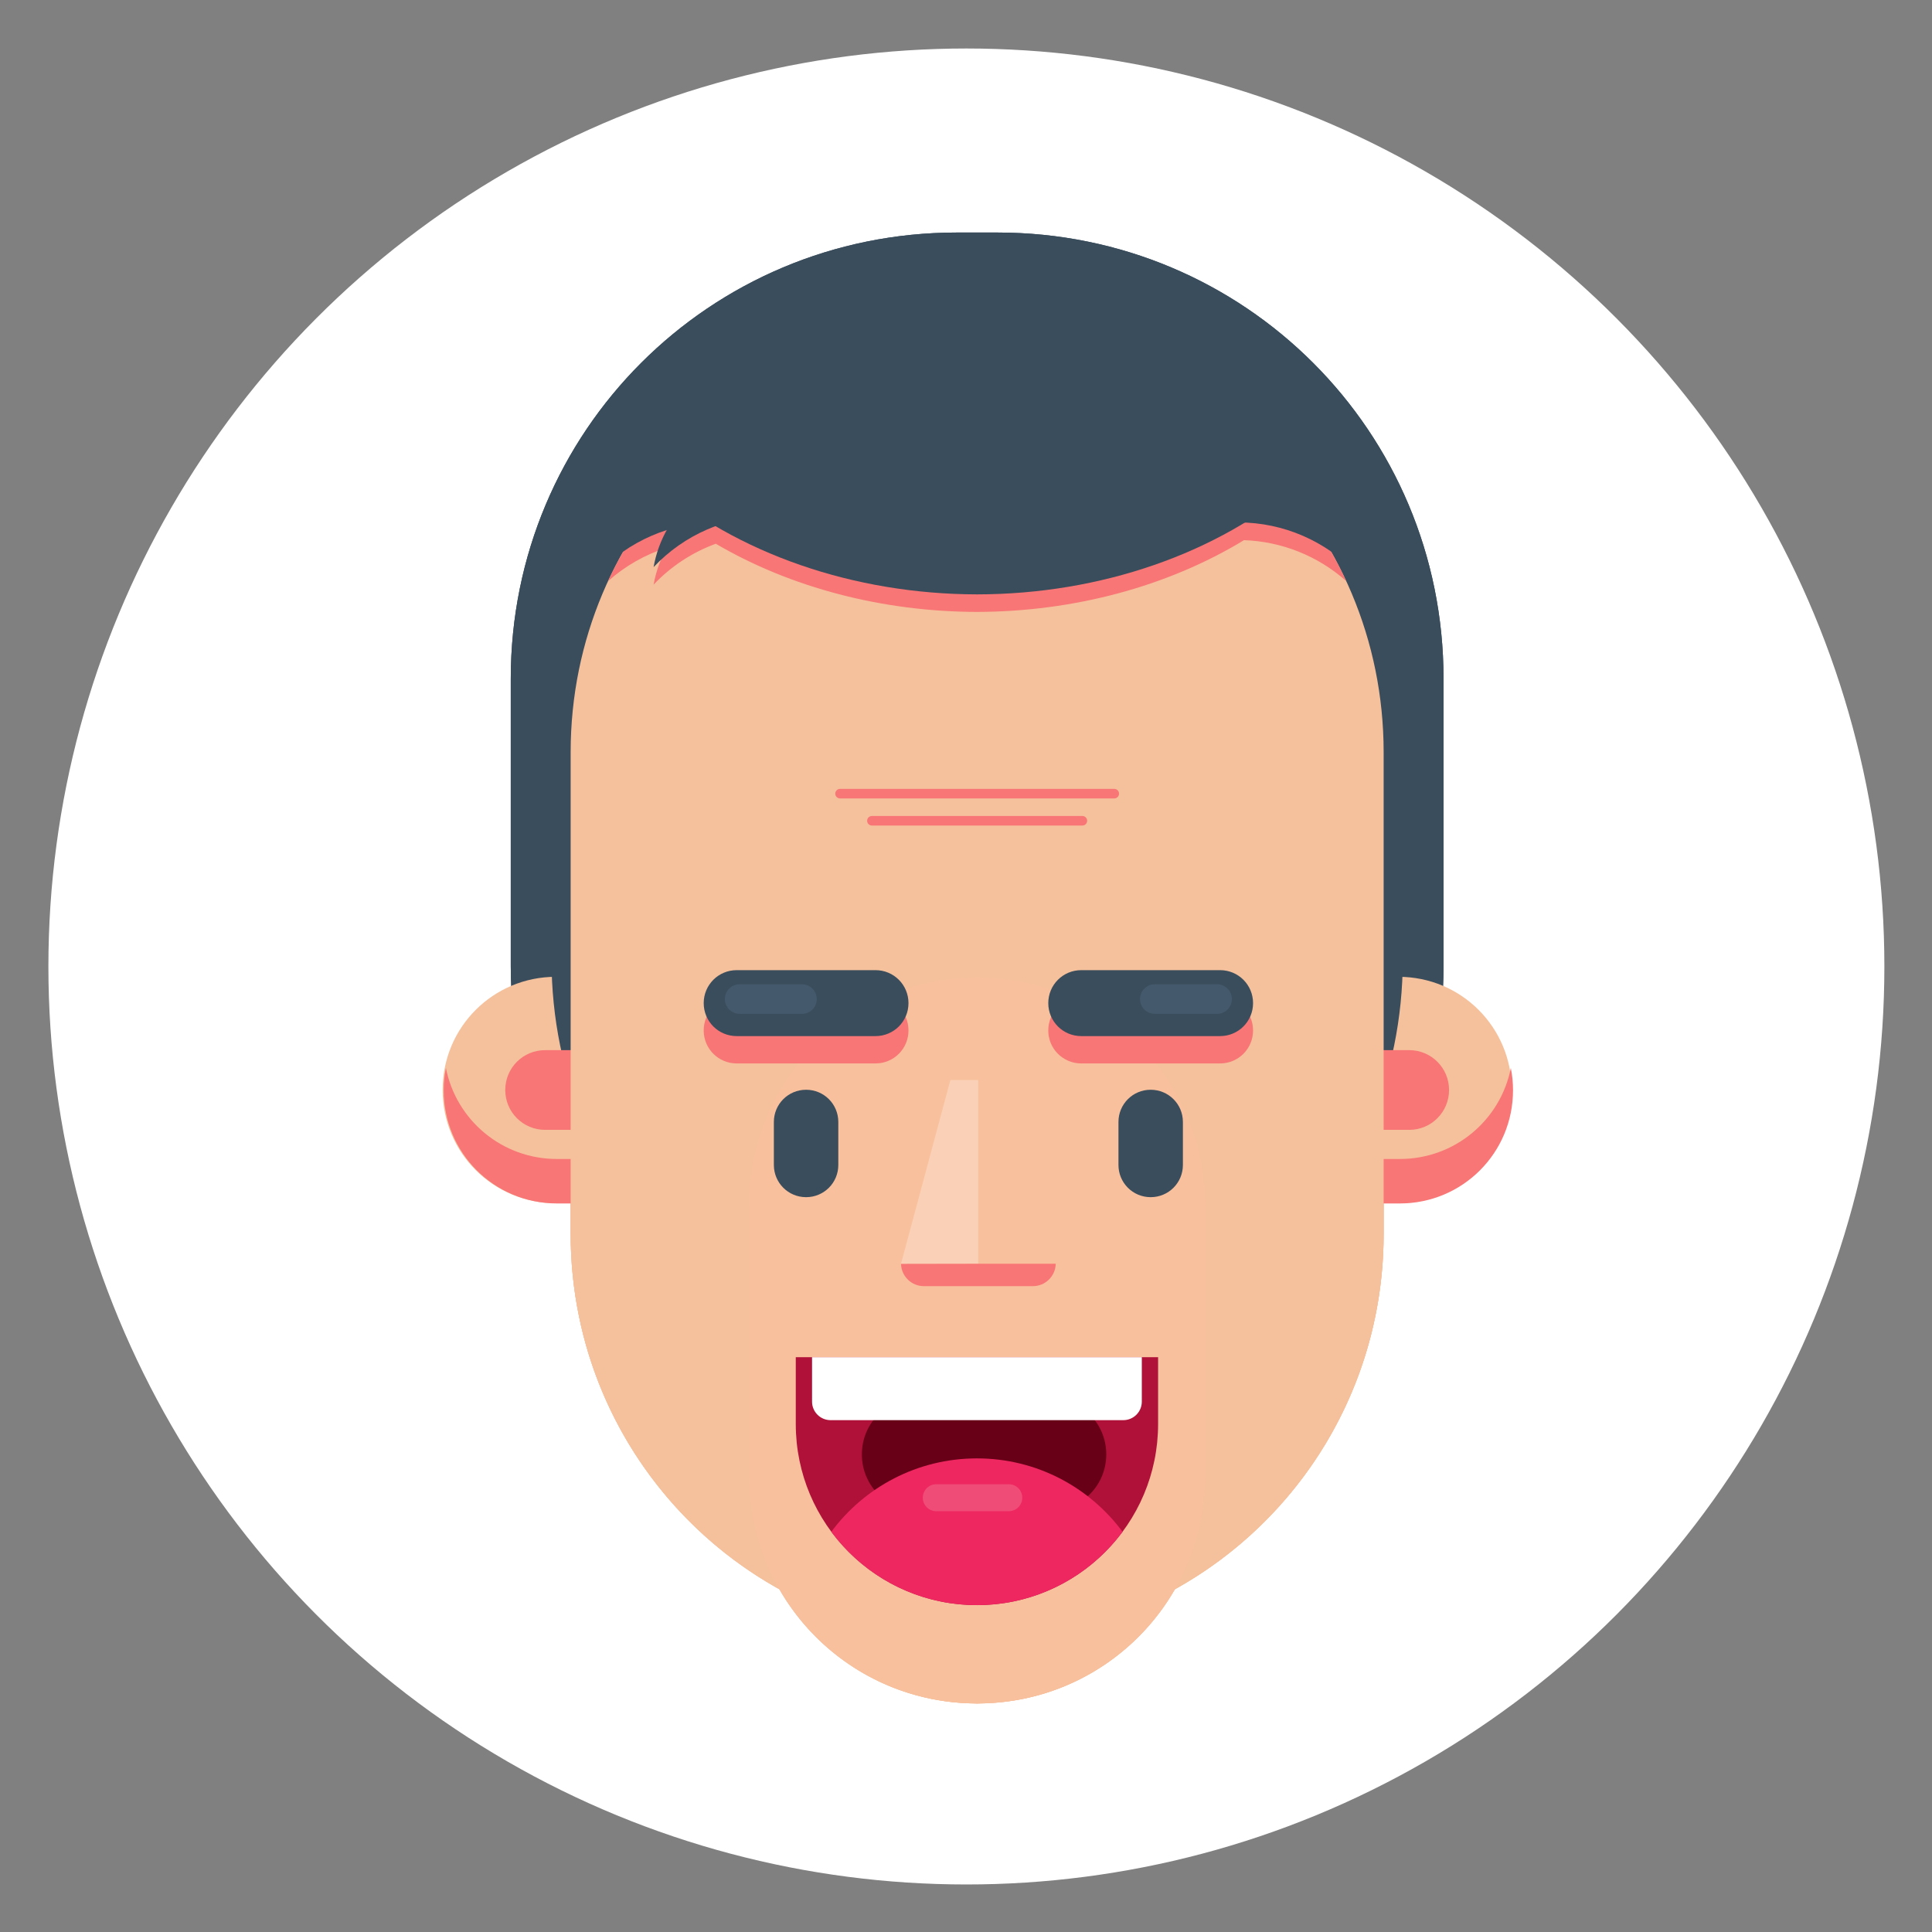 <?xml version="1.0" encoding="UTF-8" standalone="no"?>
<!DOCTYPE svg PUBLIC "-//W3C//DTD SVG 1.1//EN" "http://www.w3.org/Graphics/SVG/1.1/DTD/svg11.dtd">
<svg width="100%" height="100%" viewBox="0 0 100 100" version="1.1" xmlns="http://www.w3.org/2000/svg" xmlns:xlink="http://www.w3.org/1999/xlink" xml:space="preserve" xmlns:serif="http://www.serif.com/" style="fill-rule:evenodd;clip-rule:evenodd;stroke-linejoin:round;stroke-miterlimit:2;">
    <rect x="0" y="0" width="100" height="100" fill="#808080" stroke="none"/>
    <g transform="matrix(1.118,0,0,1.118,-12.029,-28.794)">
        <circle cx="55.5" cy="70.5" r="42.5" style="fill:white;"/>
    </g>
    <g transform="matrix(0.052,0,0,0.052,-100.892,23.199)">
        <g id="g4127" transform="matrix(9.018,0,0,9.018,1834.89,-291.121)">
            <path id="path4125" d="M117.297,8.476L121.776,8.476C149.054,8.476 171.014,30.436 171.014,57.714L171.014,89.445C171.014,116.723 149.054,138.684 121.776,138.684L117.297,138.684C90.019,138.684 68.058,116.723 68.058,89.445L68.058,57.714C68.058,30.436 90.019,8.476 117.297,8.476Z" style="fill:rgb(58,77,92);fill-rule:nonzero;"/>
        </g>
        <g id="g4131" transform="matrix(9.018,0,0,9.018,1834.89,-291.121)">
            <path id="path4129" d="M75.72,90.628L163.705,90.628C170.626,90.628 176.199,96.2 176.199,103.122C176.199,110.043 170.626,115.615 163.705,115.615L75.72,115.615C68.798,115.615 63.226,110.043 63.226,103.122C63.226,96.2 68.798,90.628 75.72,90.628Z" style="fill:rgb(239,147,126);fill-rule:nonzero;"/>
        </g>
        <g id="g4135" transform="matrix(9.018,0,0,9.018,1834.89,-291.121)">
            <path id="path4133" d="M119.536,11.462C145.563,11.462 166.516,32.415 166.516,58.442L166.516,88.717C166.516,114.744 145.563,135.697 119.536,135.697C93.509,135.697 72.557,114.744 72.557,88.717L72.557,58.442C72.557,32.415 93.509,11.462 119.536,11.462Z" style="fill:rgb(58,77,92);fill-rule:nonzero;"/>
        </g>
        <g id="g4147" transform="matrix(9.018,0,0,9.018,1834.89,-291.121)">
            <path id="path4145" d="M72.024,102.686L167.4,102.686C169.837,102.686 171.799,104.648 171.799,107.085C171.799,109.523 169.837,111.485 167.4,111.485L72.024,111.485C69.587,111.485 67.625,109.523 67.625,107.085C67.625,104.648 69.587,102.686 72.024,102.686Z" style="fill:rgb(234,115,88);fill-rule:nonzero;"/>
        </g>
        <g id="g4151" transform="matrix(9.018,0,0,9.018,1834.89,-291.121)">
            <path id="path4149" d="M119.536,20.965C144.393,20.965 164.404,40.976 164.404,65.833L164.404,118.984C164.404,143.841 144.393,163.852 119.536,163.852C94.679,163.852 74.668,143.841 74.668,118.984L74.668,65.833C74.668,40.976 94.679,20.965 119.536,20.965Z" style="fill:rgb(248,192,157);fill-rule:nonzero;"/>
        </g>
        <g id="g4155" transform="matrix(9.018,0,0,9.018,1834.89,-291.121)">
            <path id="path4153" d="M119.536,90.708C133.475,90.708 144.696,101.93 144.696,115.868L144.696,145.672C144.696,159.611 133.475,170.832 119.536,170.832C105.598,170.832 94.377,159.611 94.377,145.672L94.377,115.868C94.377,101.93 105.598,90.708 119.536,90.708Z" style="fill:rgb(248,192,157);fill-rule:nonzero;"/>
        </g>
        <g id="g4159" transform="matrix(9.018,0,0,9.018,1834.89,-291.121)">
            <path id="path4157" d="M119.536,20.965C105.124,20.965 92.342,27.693 84.144,38.191C84.313,38.325 84.483,38.459 84.654,38.591C84.137,38.861 83.637,39.166 83.16,39.503C81.476,41.83 80.01,44.327 78.793,46.964C80.671,45.286 82.882,44.023 85.282,43.258C84.574,44.531 84.081,45.911 83.823,47.344C85.731,45.327 88.082,43.78 90.689,42.827C98.986,47.692 109.118,50.335 119.536,50.352C130.221,50.325 140.593,47.537 148.988,42.433C153.159,42.576 157.152,44.173 160.271,46.946C159.049,44.302 157.577,41.799 155.886,39.466C155.427,39.149 154.95,38.862 154.455,38.605C154.618,38.472 154.779,38.339 154.938,38.204C146.741,27.698 133.954,20.965 119.536,20.965Z" style="fill:rgb(239,147,126);fill-rule:nonzero;"/>
        </g>
        <g id="g4163" transform="matrix(9.018,0,0,9.018,1834.89,-291.121)">
            <path id="path4161" d="M119.536,18.501C104.974,18.501 92.078,25.371 83.892,36.058C92.95,43.9 105.925,48.399 119.536,48.416C133.148,48.402 146.124,43.905 155.186,36.063C146.999,25.373 134.101,18.501 119.536,18.501Z" style="fill:rgb(58,77,92);fill-rule:nonzero;"/>
        </g>
        <g id="g4167" transform="matrix(9.018,0,0,9.018,1834.89,-291.121)">
            <path id="path4165" d="M90.676,35.184C84.289,35.19 78.774,39.822 77.664,46.112C81.039,42.524 85.75,40.482 90.676,40.474C95.605,40.478 100.319,42.517 103.698,46.105C102.585,39.814 97.065,35.185 90.676,35.184Z" style="fill:rgb(58,77,92);fill-rule:nonzero;"/>
        </g>
        <g id="g4171" transform="matrix(9.018,0,0,9.018,1834.89,-291.121)">
            <path id="path4169" d="M148.404,35.184C154.791,35.19 160.306,39.822 161.416,46.112C158.041,42.524 153.33,40.482 148.404,40.474C143.475,40.478 138.761,42.517 135.382,46.105C136.496,39.814 142.015,35.185 148.404,35.184Z" style="fill:rgb(58,77,92);fill-rule:nonzero;"/>
        </g>
        <g id="g4175" transform="matrix(9.018,0,0,9.018,1834.89,-291.121)">
            <path id="path4173" d="M96.835,34.48C90.448,34.486 84.933,39.118 83.823,45.408C87.198,41.82 91.909,39.778 96.835,39.77C101.764,39.774 106.478,41.813 109.857,45.401C108.744,39.11 103.224,34.481 96.835,34.48Z" style="fill:rgb(58,77,92);fill-rule:nonzero;"/>
        </g>
        <g id="g4179" transform="matrix(9.018,0,0,9.018,1834.89,-291.121)">
            <path id="path4177" d="M152.892,97.289L152.892,104.257L129.001,104.257C127.092,104.257 125.554,102.736 125.521,100.836L125.517,100.836L125.517,97.289L152.892,97.289Z" style="fill:rgb(239,147,126);fill-rule:nonzero;"/>
        </g>
        <g id="g4183" transform="matrix(9.018,0,0,9.018,1834.89,-291.121)">
            <path id="path4181" d="M148.654,94.199C151.002,94.199 152.892,95.812 152.892,97.815C152.892,97.829 152.889,97.841 152.889,97.855L152.892,97.855L152.892,101.431L129.539,101.431C127.191,101.431 125.301,99.819 125.301,97.815C125.301,95.812 127.191,94.199 129.539,94.199L148.654,94.199Z" style="fill:rgb(58,77,92);fill-rule:nonzero;"/>
        </g>
        <g id="g4187" transform="matrix(11.875,0,0,11.875,1421.21,-984.351)">
            <path id="path4185" d="M143.479,140.294C143.479,142.16 141.944,143.695 140.078,143.695C138.211,143.695 136.676,142.16 136.676,140.294C136.676,138.427 138.211,136.892 140.078,136.892C141.944,136.892 143.479,138.427 143.479,140.294Z" style="fill:rgb(58,77,92);fill-rule:nonzero;"/>
        </g>
        <g id="g4191" transform="matrix(11.875,0,0,11.875,1421.21,-984.351)">
            <path id="path4189" d="M144.281,140.427C144.281,141.047 143.771,141.557 143.151,141.557C142.531,141.557 142.021,141.047 142.021,140.427C142.021,139.807 142.531,139.297 143.151,139.297C143.771,139.297 144.281,139.807 144.281,140.427Z" style="fill:rgb(248,192,157);fill-rule:nonzero;"/>
        </g>
        <g id="g4195" transform="matrix(9.018,0,0,9.018,1834.89,-291.121)">
            <path id="path4193" d="M74.783,113.884C74.783,113.884 74.739,114.019 74.668,114.24L74.668,118.984C74.668,135.911 83.949,150.588 97.719,158.232C102.055,165.772 110.18,170.831 119.536,170.831C119.626,170.831 119.716,170.827 119.806,170.826L119.578,129.313C119.578,129.313 95.936,135.037 91.457,132.797C86.977,130.558 74.783,113.884 74.783,113.884Z" style="fill:rgb(247,184,144);fill-rule:nonzero;"/>
        </g>
        <g id="g4199" transform="matrix(9.018,0,0,9.018,1834.89,-291.121)">
            <path id="path4197" d="M164.289,113.884C164.289,113.884 164.334,114.019 164.404,114.24L164.404,118.984C164.404,135.911 155.123,150.588 141.353,158.232C137.018,165.772 128.893,170.831 119.537,170.831C119.446,170.831 119.357,170.827 119.266,170.826L119.494,129.313C119.494,129.313 143.136,135.037 147.616,132.797C152.095,130.558 164.289,113.884 164.289,113.884Z" style="fill:rgb(247,184,144);fill-rule:nonzero;"/>
        </g>
        <g id="g4203" transform="matrix(9.018,0,0,9.018,1834.89,-291.121)">
            <path id="path4201" d="M127.347,124.536C127.347,128.917 123.742,132.523 119.36,132.523C114.979,132.523 111.374,128.917 111.374,124.536C111.374,120.155 114.979,116.55 119.36,116.55C123.742,116.55 127.347,120.155 127.347,124.536Z" style="fill:rgb(244,162,111);fill-rule:nonzero;"/>
        </g>
        <g id="g4207" transform="matrix(9.018,0,0,9.018,1834.89,-291.121)">
            <path id="path4205" d="M117.182,107.014L121.538,107.014C123.449,107.014 124.987,108.552 124.987,110.463L124.987,121.717C124.987,123.627 123.449,125.165 121.538,125.165L117.182,125.165C115.272,125.165 113.733,123.627 113.733,121.717L113.733,110.463C113.733,108.552 115.272,107.014 117.182,107.014Z" style="fill:rgb(239,147,126);fill-rule:nonzero;"/>
        </g>
        <g id="g4211" transform="matrix(9.018,0,0,9.018,1834.89,-291.121)">
            <path id="path4209" d="M127.347,122.08C127.347,126.461 123.742,130.066 119.36,130.066C114.979,130.066 111.374,126.461 111.374,122.08C111.374,117.698 114.979,114.093 119.36,114.093C123.742,114.093 127.347,117.698 127.347,122.08Z" style="fill:rgb(239,147,126);fill-rule:nonzero;"/>
        </g>
        <g id="g4215" transform="matrix(9.018,0,0,9.018,1834.89,-291.121)">
            <path id="path4213" d="M136.781,140.286C136.781,147.147 129.139,152.709 119.712,152.709C110.285,152.709 102.643,147.147 102.643,140.286C102.643,133.424 110.285,140.901 119.712,140.901C129.139,140.901 136.781,133.424 136.781,140.286Z" style="fill:rgb(244,162,111);fill-rule:nonzero;"/>
        </g>
        <g id="g4219" transform="matrix(9.018,0,0,9.018,1834.89,-291.121)">
            <path id="path4217" d="M136.781,138.811C136.781,145.672 129.139,151.234 119.712,151.234C110.285,151.234 102.643,145.672 102.643,138.811C102.643,131.949 110.285,139.426 119.712,139.426C129.139,139.426 136.781,131.949 136.781,138.811Z" style="fill:rgb(244,162,111);fill-rule:nonzero;"/>
        </g>
        <g id="g4223" transform="matrix(9.018,0,0,9.018,1834.89,-291.121)">
            <path id="path4221" d="M136.781,139.858C136.781,145.708 129.139,150.449 119.712,150.449C110.285,150.449 102.643,145.708 102.643,139.858C102.643,134.009 110.285,140.383 119.712,140.383C129.139,140.383 136.781,134.009 136.781,139.858Z" style="fill:rgb(179,30,72);fill-rule:nonzero;"/>
        </g>
        <g id="g4227" transform="matrix(9.018,0,0,9.018,1834.89,-291.121)">
            <path id="path4225" d="M104.703,137.388C104.5,137.389 104.314,137.411 104.138,137.444C106.148,141.712 112.52,144.669 119.712,144.672C126.904,144.668 133.274,141.711 135.283,137.444C132.612,136.939 126.647,140.383 119.712,140.383C113.231,140.383 107.594,137.37 104.703,137.388Z" style="fill:rgb(245,246,232);fill-rule:nonzero;"/>
        </g>
        <g id="g4231" transform="matrix(9.018,0,0,9.018,1834.89,-291.121)">
            <path id="path4229" d="M119.712,146.538C116.202,146.544 112.787,147.253 109.984,148.559C112.744,149.75 116.096,150.45 119.712,150.45C123.328,150.45 126.678,149.75 129.438,148.56C126.636,147.254 123.222,146.544 119.712,146.538Z" style="fill:rgb(221,82,124);fill-rule:nonzero;"/>
        </g>
        <g id="g4235" transform="matrix(9.018,0,0,9.018,1834.89,-291.121)">
            <path id="path4233" d="M104.403,69.884L134.67,69.884C134.962,69.884 135.198,70.12 135.198,70.412C135.198,70.705 134.962,70.94 134.67,70.94L104.403,70.94C104.11,70.94 103.875,70.705 103.875,70.412C103.875,70.12 104.11,69.884 104.403,69.884Z" style="fill:rgb(239,148,126);fill-rule:nonzero;"/>
        </g>
        <g id="g4239" transform="matrix(9.018,0,0,9.018,1834.89,-291.121)">
            <path id="path4237" d="M107.922,72.876L131.15,72.876C131.443,72.876 131.678,73.111 131.678,73.404C131.678,73.696 131.443,73.932 131.15,73.932L107.922,73.932C107.63,73.932 107.394,73.696 107.394,73.404C107.394,73.111 107.63,72.876 107.922,72.876Z" style="fill:rgb(239,148,126);fill-rule:nonzero;"/>
        </g>
        <g id="g4243" transform="matrix(11.875,0,0,11.875,4751.23,-984.351)">
            <path id="path4241" d="M-180.201,132.262L-180.201,137.553L-162.058,137.553C-160.608,137.553 -159.44,136.398 -159.414,134.955L-159.411,134.955L-159.411,132.262L-180.201,132.262Z" style="fill:rgb(239,147,126);fill-rule:nonzero;"/>
        </g>
        <g id="g4247" transform="matrix(11.875,0,0,11.875,4751.23,-984.351)">
            <path id="path4245" d="M-166.204,140.294C-166.204,142.16 -167.739,143.695 -169.605,143.695C-171.472,143.695 -173.007,142.16 -173.007,140.294C-173.007,138.427 -171.472,136.892 -169.605,136.892C-167.739,136.892 -166.204,138.427 -166.204,140.294Z" style="fill:rgb(58,77,92);fill-rule:nonzero;"/>
        </g>
        <g id="g4251" transform="matrix(11.875,0,0,11.875,4751.23,-984.351)">
            <path id="path4249" d="M-176.982,129.915C-178.765,129.915 -180.201,131.14 -180.201,132.661C-180.201,132.671 -180.199,132.681 -180.199,132.691L-180.201,132.691L-180.201,135.407L-162.466,135.407C-160.683,135.407 -159.248,134.183 -159.248,132.661C-159.248,131.14 -160.683,129.915 -162.466,129.915L-176.982,129.915Z" style="fill:rgb(58,77,92);fill-rule:nonzero;"/>
        </g>
        <g id="g4255" transform="matrix(11.875,0,0,11.875,4751.23,-984.351)">
            <path id="path4253" d="M-165.402,140.427C-165.402,141.047 -165.912,141.557 -166.532,141.557C-167.152,141.557 -167.662,141.047 -167.662,140.427C-167.662,139.807 -167.152,139.297 -166.532,139.297C-165.912,139.297 -165.402,139.807 -165.402,140.427Z" style="fill:rgb(248,192,157);fill-rule:nonzero;"/>
        </g>
        <g id="g4259" transform="matrix(9.018,0,0,9.018,1834.89,-291.121)">
            <path id="path4257" d="M119.093,107.014L119.093,130.057C119.182,130.061 119.271,130.064 119.36,130.066C123.742,130.065 127.347,126.46 127.347,122.079C127.344,119.954 126.495,117.916 124.987,116.419L124.987,110.463C124.987,108.552 123.449,107.014 121.539,107.014L119.093,107.014Z" style="fill:rgb(241,163,145);fill-rule:nonzero;"/>
        </g>
        <g id="g4321" transform="matrix(9.018,0,0,9.018,1834.89,-291.121)">
            <path id="path4319" d="M117.297,8.476L121.776,8.476C149.054,8.476 171.014,30.436 171.014,57.714L171.014,89.445C171.014,116.723 149.054,138.684 121.776,138.684L117.297,138.684C90.019,138.684 68.058,116.723 68.058,89.445L68.058,57.714C68.058,30.436 90.019,8.476 117.297,8.476Z" style="fill:rgb(58,77,92);fill-rule:nonzero;"/>
        </g>
        <g id="g4325" transform="matrix(9.018,0,0,9.018,1834.89,-291.121)">
            <path id="path4323" d="M73.03,90.628L166.043,90.628C172.964,90.628 178.537,96.2 178.537,103.122C178.537,110.043 172.964,115.615 166.043,115.615L73.03,115.615C66.108,115.615 60.536,110.043 60.536,103.122C60.536,96.2 66.108,90.628 73.03,90.628Z" style="fill:rgb(245,193,156);fill-rule:nonzero;"/>
        </g>
        <g id="g4329" transform="matrix(9.018,0,0,9.018,1834.89,-291.121)">
            <path id="path4327" d="M119.536,11.462C145.563,11.462 166.516,32.415 166.516,58.442L166.516,88.717C166.516,114.744 145.563,135.697 119.536,135.697C93.509,135.697 72.557,114.744 72.557,88.717L72.557,58.442C72.557,32.415 93.509,11.462 119.536,11.462Z" style="fill:rgb(58,77,92);fill-rule:nonzero;"/>
        </g>
        <g id="g4341" transform="matrix(9.018,0,0,9.018,1833.31,-326.868)">
            <path id="path4339" d="M72.024,102.686L167.4,102.686C169.837,102.686 171.799,104.648 171.799,107.085C171.799,109.523 169.837,111.485 167.4,111.485L72.024,111.485C69.587,111.485 67.625,109.523 67.625,107.085C67.625,104.648 69.587,102.686 72.024,102.686Z" style="fill:rgb(248,118,117);fill-rule:nonzero;"/>
        </g>
        <g id="path4642" transform="matrix(1.844,0,0,1.844,-2457.23,-436.445)">
            <path d="M2625.44,571.252C2624.67,575.131 2624.26,579.141 2624.26,583.252C2624.26,617.106 2651.52,644.363 2685.38,644.363L3140.35,644.363C3174.2,644.363 3201.46,617.106 3201.46,583.252C3201.46,579.141 3201.05,575.131 3200.28,571.252C3194.74,599.32 3170.09,620.363 3140.35,620.363L2685.38,620.363C2655.63,620.363 2630.98,599.321 2625.44,571.252Z" style="fill:rgb(248,118,117);fill-rule:nonzero;"/>
        </g>
        <g id="g4345" transform="matrix(9.018,0,0,9.018,1834.89,-291.121)">
            <path id="path4343" d="M119.536,20.965C144.393,20.965 164.404,40.976 164.404,65.833L164.404,118.984C164.404,143.841 144.393,163.852 119.536,163.852C94.679,163.852 74.668,143.841 74.668,118.984L74.668,65.833C74.668,40.976 94.679,20.965 119.536,20.965Z" style="fill:rgb(245,193,156);fill-rule:nonzero;"/>
        </g>
        <g id="g4349" transform="matrix(9.018,0,0,9.018,1834.89,-291.121)">
            <path id="path4347" d="M119.536,90.708C133.475,90.708 144.696,101.93 144.696,115.868L144.696,145.672C144.696,159.611 133.475,170.832 119.536,170.832C105.598,170.832 94.377,159.611 94.377,145.672L94.377,115.868C94.377,101.93 105.598,90.708 119.536,90.708Z" style="fill:rgb(248,192,157);fill-rule:nonzero;"/>
        </g>
        <g id="g4353" transform="matrix(9.018,0,0,9.018,1834.89,-291.121)">
            <path id="path4351" d="M119.536,20.965C105.124,20.965 92.342,27.693 84.144,38.191C84.313,38.325 84.483,38.459 84.654,38.591C84.137,38.861 83.637,39.166 83.16,39.503C81.476,41.83 80.01,44.327 78.793,46.964C80.671,45.286 82.882,44.023 85.282,43.258C84.574,44.531 84.081,45.911 83.823,47.344C85.731,45.327 88.082,43.78 90.689,42.827C98.986,47.692 109.118,50.335 119.536,50.352C130.221,50.325 140.593,47.537 148.988,42.433C153.159,42.576 157.152,44.173 160.271,46.946C159.049,44.302 157.577,41.799 155.886,39.466C155.427,39.149 154.95,38.862 154.455,38.605C154.618,38.472 154.779,38.339 154.938,38.204C146.741,27.698 133.954,20.965 119.536,20.965Z" style="fill:rgb(248,118,117);fill-rule:nonzero;"/>
        </g>
        <g id="g4357" transform="matrix(9.018,0,0,9.018,1834.89,-291.121)">
            <path id="path4355" d="M119.536,18.501C104.974,18.501 92.078,25.371 83.892,36.058C92.95,43.9 105.925,48.399 119.536,48.416C133.148,48.402 146.124,43.905 155.186,36.063C146.999,25.373 134.101,18.501 119.536,18.501Z" style="fill:rgb(58,77,92);fill-rule:nonzero;"/>
        </g>
        <g id="g4361" transform="matrix(9.018,0,0,9.018,1834.89,-291.121)">
            <path id="path4359" d="M90.676,35.184C84.289,35.19 78.774,39.822 77.664,46.112C81.039,42.524 85.75,40.482 90.676,40.474C95.605,40.478 100.319,42.517 103.698,46.105C102.585,39.814 97.065,35.185 90.676,35.184Z" style="fill:rgb(58,77,92);fill-rule:nonzero;"/>
        </g>
        <g id="g4365" transform="matrix(9.018,0,0,9.018,1834.89,-291.121)">
            <path id="path4363" d="M148.404,35.184C154.791,35.19 160.306,39.822 161.416,46.112C158.041,42.524 153.33,40.482 148.404,40.474C143.475,40.478 138.761,42.517 135.382,46.105C136.496,39.814 142.015,35.185 148.404,35.184Z" style="fill:rgb(58,77,92);fill-rule:nonzero;"/>
        </g>
        <g id="g4369" transform="matrix(9.018,0,0,9.018,1834.89,-291.121)">
            <path id="path4367" d="M96.835,34.48C90.448,34.486 84.933,39.118 83.823,45.408C87.198,41.82 91.909,39.778 96.835,39.77C101.764,39.774 106.478,41.813 109.857,45.401C108.744,39.11 103.224,34.481 96.835,34.48Z" style="fill:rgb(58,77,92);fill-rule:nonzero;"/>
        </g>
        <g id="g4373" transform="matrix(9.018,0,0,9.018,1834.89,-291.121)">
            <path id="path4371" d="M104.403,69.884L134.67,69.884C134.962,69.884 135.198,70.12 135.198,70.412C135.198,70.705 134.962,70.94 134.67,70.94L104.403,70.94C104.11,70.94 103.875,70.705 103.875,70.412C103.875,70.12 104.11,69.884 104.403,69.884Z" style="fill:rgb(248,118,117);fill-rule:nonzero;"/>
        </g>
        <g id="g4377" transform="matrix(9.018,0,0,9.018,1834.89,-291.121)">
            <path id="path4375" d="M107.922,72.876L131.15,72.876C131.443,72.876 131.678,73.111 131.678,73.404C131.678,73.696 131.443,73.932 131.15,73.932L107.922,73.932C107.63,73.932 107.394,73.696 107.394,73.404C107.394,73.111 107.63,72.876 107.922,72.876Z" style="fill:rgb(248,118,117);fill-rule:nonzero;"/>
        </g>
        <g id="path4411" transform="matrix(1.844,0,0,1.844,-2457.23,-436.445)">
            <path d="M2871.12,676.893L2954.61,676.893C2954.52,683.617 2948.92,689.081 2942.2,688.997L2883.53,688.997C2883.47,688.997 2883.42,688.998 2883.37,688.998C2876.71,688.998 2871.2,683.559 2871.12,676.893Z" style="fill:rgb(248,118,117);fill-rule:nonzero;"/>
        </g>
        <g id="path4413" transform="matrix(1.844,0,0,1.844,-2457.23,-436.445)">
            <path d="M2871.12,676.893L2897.75,577.734L2912.76,577.734L2912.76,676.822L2871.12,676.893Z" style="fill:rgb(250,209,183);fill-rule:nonzero;"/>
        </g>
        <g id="g4540" transform="matrix(2.398,0,0,2.398,1598.51,-434.018)">
            <path id="path4530" d="M472.819,558.307L623.214,558.307L623.214,586.021C623.214,627.552 589.547,661.219 548.017,661.219C506.486,661.219 472.819,627.552 472.819,586.021L472.819,558.307Z" style="fill:rgb(176,17,57);fill-rule:nonzero;"/>
            <path id="rect4532" d="M523.689,575.207L578.261,575.207C591.245,575.207 601.699,585.66 601.699,598.645C601.699,611.63 591.245,622.083 578.261,622.083L523.689,622.083C510.704,622.083 500.251,611.63 500.251,598.645C500.251,585.66 510.704,575.207 523.689,575.207Z" style="fill:rgb(104,0,24);fill-rule:nonzero;"/>
            <path id="path4534" d="M548.018,600.307C523.249,600.307 501.281,612.285 487.58,630.762C501.281,649.239 523.248,661.219 548.018,661.219C572.787,661.219 594.752,649.239 608.453,630.762C594.752,612.285 572.786,600.307 548.018,600.307Z" style="fill:rgb(238,39,97);fill-rule:nonzero;"/>
            <path id="path4536" d="M479.575,558.307L479.575,576.74C479.575,581.004 483.008,584.436 487.271,584.436L608.762,584.436C613.026,584.436 616.458,581.004 616.458,576.74L616.458,558.307L479.575,558.307Z" style="fill:white;fill-rule:nonzero;"/>
            <path id="rect4538" d="M531.149,611.033L561.234,611.033C564.334,611.033 566.831,613.53 566.831,616.631C566.831,619.731 564.334,622.228 561.234,622.228L531.149,622.228C528.048,622.228 525.552,619.731 525.552,616.631C525.552,613.53 528.048,611.033 531.149,611.033Z" style="fill:rgb(239,77,120);fill-rule:nonzero;"/>
        </g>
        <g id="g4679" transform="matrix(1.844,0,0,1.844,-2456.37,-436.445)">
            <g id="g4657">
                <path id="rect4417" d="M2819.4,582.991C2829.04,582.991 2836.79,590.749 2836.79,600.386L2836.79,623.579C2836.79,633.215 2829.04,640.973 2819.4,640.973C2809.76,640.973 2802,633.215 2802,623.579L2802,600.386C2802,590.749 2809.76,582.991 2819.4,582.991Z" style="fill:rgb(58,77,92);fill-rule:nonzero;"/>
                <path id="rect4419" d="M2781.93,533.181L2856.87,533.181C2866.73,533.181 2874.67,541.12 2874.67,550.98C2874.67,560.841 2866.73,568.779 2856.87,568.779L2781.93,568.779C2772.07,568.779 2764.13,560.841 2764.13,550.98C2764.13,541.12 2772.07,533.181 2781.93,533.181Z" style="fill:rgb(248,118,117);fill-rule:nonzero;"/>
                <path id="rect4421" d="M2781.93,518.427L2856.87,518.427C2866.73,518.427 2874.67,526.365 2874.67,536.226C2874.67,546.086 2866.73,554.025 2856.87,554.025L2781.93,554.025C2772.07,554.025 2764.13,546.086 2764.13,536.226C2764.13,526.365 2772.07,518.427 2781.93,518.427Z" style="fill:rgb(58,77,92);fill-rule:nonzero;"/>
                <path id="rect4640" d="M2783.54,526.046L2817.16,526.046C2821.58,526.046 2825.14,529.607 2825.14,534.031C2825.14,538.454 2821.58,542.015 2817.16,542.015L2783.54,542.015C2779.12,542.015 2775.56,538.454 2775.56,534.031C2775.56,529.607 2779.12,526.046 2783.54,526.046Z" style="fill:rgb(68,89,108);fill-rule:nonzero;"/>
            </g>
            <g id="g4667" transform="matrix(-1,0,0,1,5824.8,0)">
                <path id="rect4659" d="M2819.4,582.991C2829.04,582.991 2836.79,590.749 2836.79,600.386L2836.79,623.579C2836.79,633.215 2829.04,640.973 2819.4,640.973C2809.76,640.973 2802,633.215 2802,623.579L2802,600.386C2802,590.749 2809.76,582.991 2819.4,582.991Z" style="fill:rgb(58,77,92);fill-rule:nonzero;"/>
                <path id="rect4661" d="M2781.93,533.181L2856.87,533.181C2866.73,533.181 2874.67,541.12 2874.67,550.98C2874.67,560.841 2866.73,568.779 2856.87,568.779L2781.93,568.779C2772.07,568.779 2764.13,560.841 2764.13,550.98C2764.13,541.12 2772.07,533.181 2781.93,533.181Z" style="fill:rgb(248,118,117);fill-rule:nonzero;"/>
                <path id="rect4663" d="M2781.93,518.427L2856.87,518.427C2866.73,518.427 2874.67,526.365 2874.67,536.226C2874.67,546.086 2866.73,554.025 2856.87,554.025L2781.93,554.025C2772.07,554.025 2764.13,546.086 2764.13,536.226C2764.13,526.365 2772.07,518.427 2781.93,518.427Z" style="fill:rgb(58,77,92);fill-rule:nonzero;"/>
                <path id="rect4665" d="M2783.54,526.046L2817.16,526.046C2821.58,526.046 2825.14,529.607 2825.14,534.031C2825.14,538.454 2821.58,542.015 2817.16,542.015L2783.54,542.015C2779.12,542.015 2775.56,538.454 2775.56,534.031C2775.56,529.607 2779.12,526.046 2783.54,526.046Z" style="fill:rgb(68,89,108);fill-rule:nonzero;"/>
            </g>
        </g>
    </g>
</svg>
